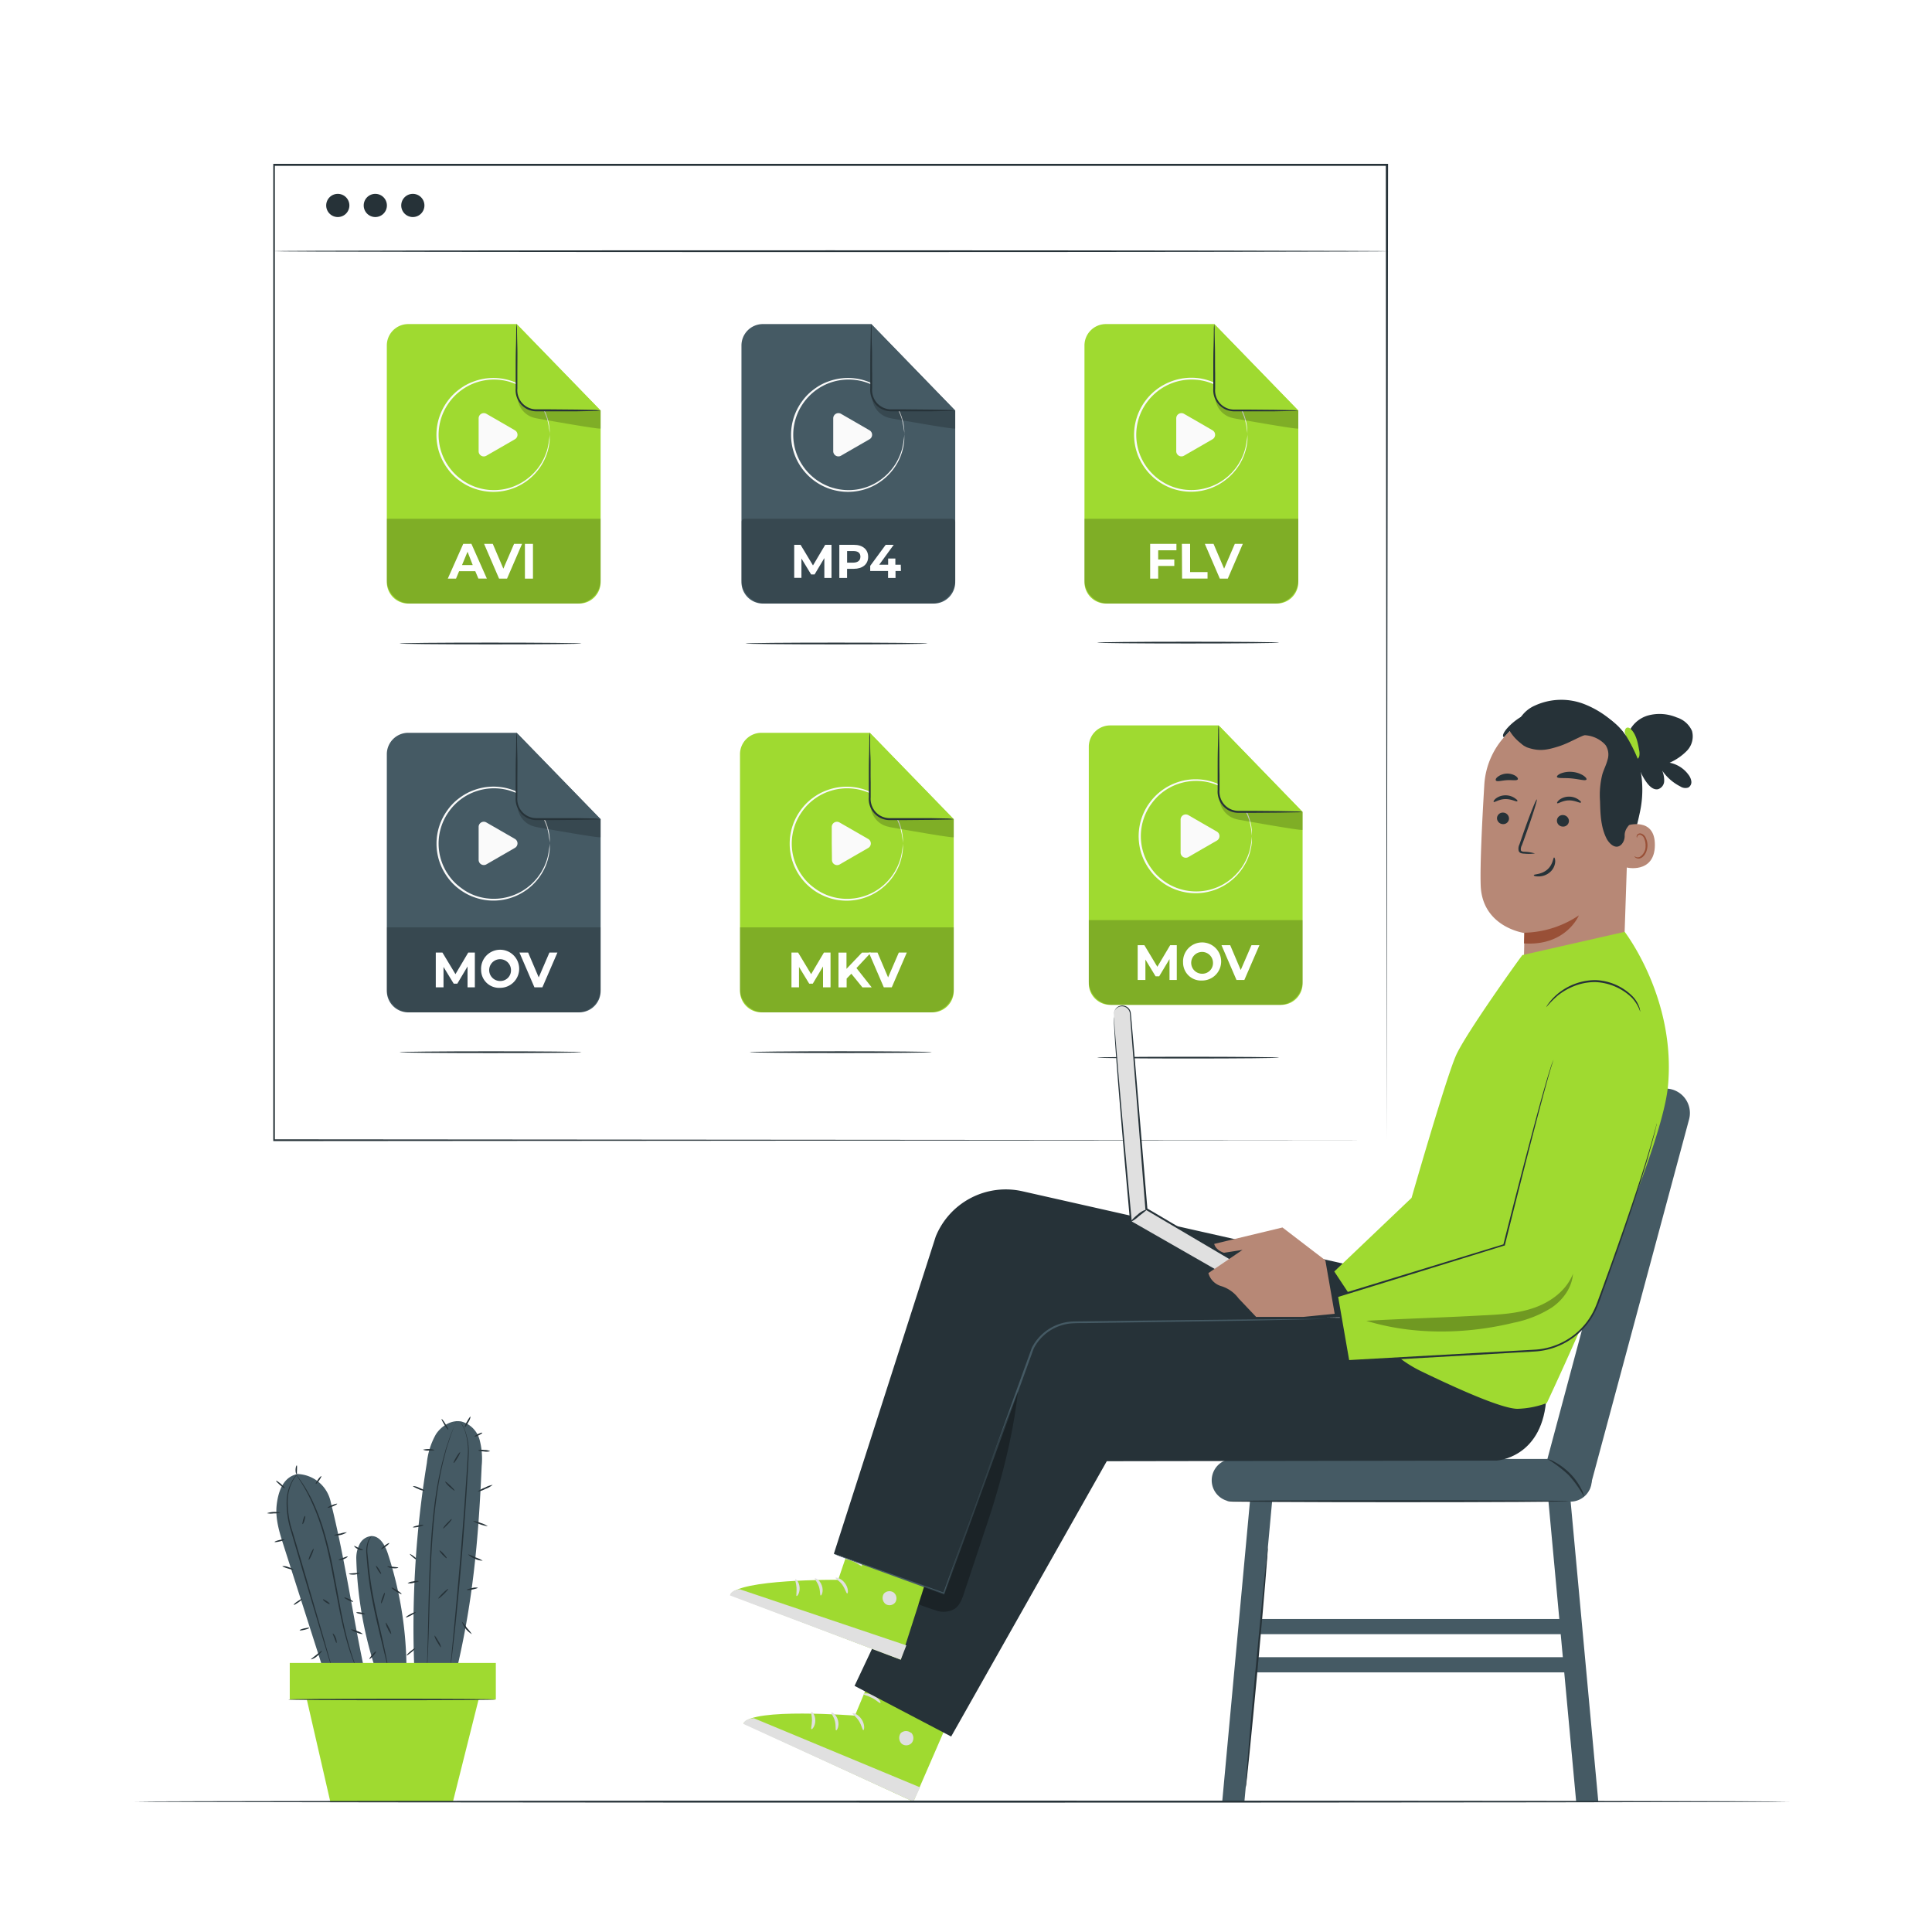 <svg class="animated" id="freepik_stories-video-files" xmlns="http://www.w3.org/2000/svg" viewBox="0 0 500 500" version="1.1" xmlns:xlink="http://www.w3.org/1999/xlink" xmlns:svgjs="http://svgjs.com/svgjs"><style>svg#freepik_stories-video-files:not(.animated) .animable {opacity: 0;}svg#freepik_stories-video-files.animated #freepik--Plant--inject-52 {animation: 1s 1 forwards cubic-bezier(.36,-0.01,.5,1.38) slideUp;animation-delay: 0s;}svg#freepik_stories-video-files.animated #freepik--Window--inject-52 {animation: 3s Infinite  linear floating;animation-delay: 0s;}svg#freepik_stories-video-files.animated #freepik--Character--inject-52 {animation: 1s 1 forwards cubic-bezier(.36,-0.01,.5,1.38) slideRight;animation-delay: 0s;}svg#freepik_stories-video-files.animated #freepik--Floor--inject-52 {animation: 1s 1 forwards cubic-bezier(.36,-0.01,.5,1.38) slideUp;animation-delay: 0s;}            @keyframes slideUp {                0% {                    opacity: 0;                    transform: translateY(30px);                }                100% {                    opacity: 1;                    transform: inherit;                }            }                    @keyframes floating {                0% {                    opacity: 1;                    transform: translateY(0px);                }                50% {                    transform: translateY(-10px);                }                100% {                    opacity: 1;                    transform: translateY(0px);                }            }                    @keyframes slideRight {                0% {                    opacity: 0;                    transform: translateX(30px);                }                100% {                    opacity: 1;                    transform: translateX(0);                }            }        </style><g id="freepik--Plant--inject-52" class="animable" style="transform-origin: 98.71px 416.398px;"><path d="M108.25,403.89c-.07.08-.61-.25-1.21-.73s-1-.93-1-1,.6.25,1.21.73S108.31,403.81,108.25,403.89Z" style="fill: rgb(38, 50, 56); transform-origin: 107.148px 403.026px;" id="elr0pgrdi82i" class="animable"></path><path d="M124.66,379.36a19,19,0,0,0-.56-6.82,6.72,6.72,0,0,0-4.65-4.64c-2.56-.53-5.19,1.09-6.63,3.28a18.84,18.84,0,0,0-2.35,7.42,263.23,263.23,0,0,0-3.22,53.93L117.74,434C122.35,415.18,123.82,398.72,124.66,379.36Z" style="fill: rgb(69, 90, 100); transform-origin: 115.879px 400.899px;" id="el68s73znb4uo" class="animable"></path><path d="M118,367.82s0,.06,0,.17l-.18.47c-.17.44-.4,1.05-.7,1.81-.14.4-.34.83-.49,1.31l-.51,1.59c-.19.57-.38,1.18-.59,1.83l-.54,2.08a91.54,91.54,0,0,0-2,10.38c-.56,3.94-.94,8.31-1.23,12.9-.54,9.19-.62,17.54-.86,23.57-.11,3-.21,5.46-.33,7.14,0,.82-.1,1.47-.13,1.94l0,.51c0,.11,0,.17,0,.17s0-.06,0-.18,0-.3,0-.5c0-.48,0-1.13.06-1.94.07-1.69.13-4.13.21-7.15.17-6,.21-14.37.75-23.58.29-4.6.67-9,1.26-12.93a88.53,88.53,0,0,1,2.11-10.4l.57-2.08c.22-.64.43-1.25.62-1.82s.37-1.1.54-1.59.37-.91.53-1.3c.32-.75.58-1.35.76-1.79l.21-.46Z" style="fill: rgb(38, 50, 56); transform-origin: 114.25px 400.755px;" id="el77r4nvuf6yn" class="animable"></path><path d="M119,367.82a7.57,7.57,0,0,1,1.28,2.17,16.06,16.06,0,0,1,1,6.79c-.27,5.8-.79,13.78-1.48,22.6s-1.47,16.8-2.08,22.56c-.31,2.88-.58,5.21-.78,6.82-.1.78-.18,1.4-.24,1.85l-.07.48c0,.11,0,.16,0,.16v-.16c0-.13,0-.29,0-.49,0-.45.09-1.07.17-1.86.15-1.64.38-4,.65-6.83.55-5.77,1.28-13.74,2-22.56s1.25-16.8,1.6-22.58a16.37,16.37,0,0,0-.83-6.72A14.3,14.3,0,0,0,119,367.82Z" style="fill: rgb(38, 50, 56); transform-origin: 118.974px 399.535px;" id="elorjhq7x93e" class="animable"></path><path d="M126.24,395a11,11,0,0,1-3.85-1.38,6.17,6.17,0,0,1,2,.52A6.07,6.07,0,0,1,126.24,395Z" style="fill: rgb(38, 50, 56); transform-origin: 124.315px 394.31px;" id="el8hh9vlm85dh" class="animable"></path><path d="M127.5,384.28a6.06,6.06,0,0,1-1.89,1.05,6.15,6.15,0,0,1-2,.71,6.39,6.39,0,0,1,1.89-1.05A6.66,6.66,0,0,1,127.5,384.28Z" style="fill: rgb(38, 50, 56); transform-origin: 125.555px 385.16px;" id="el7jn37lmanxq" class="animable"></path><path d="M126.85,375.56a3.46,3.46,0,0,1-1.57.08c-.85-.06-1.54-.19-1.53-.3a3.38,3.38,0,0,1,1.56-.08A3.29,3.29,0,0,1,126.85,375.56Z" style="fill: rgb(38, 50, 56); transform-origin: 125.3px 375.45px;" id="elgmj56v6e7gt" class="animable"></path><path d="M116,370c-.09,0-.54-.52-1-1.28s-.8-1.42-.71-1.48.54.52,1,1.28S116.11,369.91,116,370Z" style="fill: rgb(38, 50, 56); transform-origin: 115.148px 368.618px;" id="el53eoruoe0zu" class="animable"></path><path d="M112.45,375.24c0,.11-.67.18-1.49.16a3.21,3.21,0,0,1-1.49-.22,5.94,5.94,0,0,1,3,.06Z" style="fill: rgb(38, 50, 56); transform-origin: 110.97px 375.215px;" id="eldamou53gmi7" class="animable"></path><path d="M109.88,385.8a3.64,3.64,0,0,1-1.57-.43c-.83-.33-1.47-.68-1.43-.78a3.82,3.82,0,0,1,1.57.43C109.28,385.35,109.92,385.7,109.88,385.8Z" style="fill: rgb(38, 50, 56); transform-origin: 108.38px 385.195px;" id="el230dxpejama" class="animable"></path><path d="M109.6,394.68c0,.1-.57.31-1.33.47s-1.39.2-1.41.1.57-.31,1.33-.47S109.58,394.58,109.6,394.68Z" style="fill: rgb(38, 50, 56); transform-origin: 108.23px 394.965px;" id="eltbf1mu8zad" class="animable"></path><path d="M108.39,409.2c0,.1-.61.3-1.41.44a3.06,3.06,0,0,1-1.49.08,3.13,3.13,0,0,1,1.42-.44A3,3,0,0,1,108.39,409.2Z" style="fill: rgb(38, 50, 56); transform-origin: 106.94px 409.46px;" id="elqqjvgqraqx" class="animable"></path><path d="M107.59,417.22c0,.09-.48.46-1.18.83s-1.31.6-1.36.51.48-.47,1.18-.84S107.54,417.12,107.59,417.22Z" style="fill: rgb(38, 50, 56); transform-origin: 106.318px 417.888px;" id="elc8ihct1l834" class="animable"></path><path d="M114.14,426.32c-.09.05-.55-.59-1-1.43a4.23,4.23,0,0,1-.71-1.6c.09-.06.55.58,1,1.42A4.17,4.17,0,0,1,114.14,426.32Z" style="fill: rgb(38, 50, 56); transform-origin: 113.285px 424.804px;" id="el8gjujcyig5r" class="animable"></path><path d="M116,411.19c.07.08-.44.7-1.15,1.39s-1.34,1.19-1.41,1.12.44-.69,1.15-1.39S116,411.12,116,411.19Z" style="fill: rgb(38, 50, 56); transform-origin: 114.72px 412.445px;" id="elrrsp61xgh6c" class="animable"></path><path d="M115.61,403.26c-.08.07-.55-.32-1.07-.87s-.86-1.06-.78-1.13.55.32,1.06.87S115.68,403.19,115.61,403.26Z" style="fill: rgb(38, 50, 56); transform-origin: 114.684px 402.26px;" id="elg5l5mrjwk5" class="animable"></path><path d="M116.91,393.12c.07.07-.35.68-1,1.35s-1.16,1.17-1.23,1.1.35-.67,1-1.35S116.83,393.05,116.91,393.12Z" style="fill: rgb(38, 50, 56); transform-origin: 115.795px 394.345px;" id="eltnaus8730bg" class="animable"></path><path d="M117.64,385.77c-.07.07-.67-.4-1.34-1s-1.14-1.24-1.07-1.32.67.4,1.34,1.05S117.71,385.69,117.64,385.77Z" style="fill: rgb(38, 50, 56); transform-origin: 116.435px 384.609px;" id="ele5d4wn7d4s" class="animable"></path><path d="M119.07,375.82c.09.06-.21.72-.67,1.49s-.9,1.35-1,1.3.21-.72.67-1.49S119,375.77,119.07,375.82Z" style="fill: rgb(38, 50, 56); transform-origin: 118.234px 377.215px;" id="ell8n5q5yrgi" class="animable"></path><path d="M121.78,366.61a3.64,3.64,0,0,1-.6,1.49c-.41.77-.83,1.36-.92,1.31a3.65,3.65,0,0,1,.59-1.49C121.27,367.14,121.68,366.56,121.78,366.61Z" style="fill: rgb(38, 50, 56); transform-origin: 121.02px 368.01px;" id="elzpb46lzvrl" class="animable"></path><path d="M124.84,370.79c0,.1-.37.39-.94.66s-1.05.41-1.1.32.38-.39.94-.66S124.8,370.7,124.84,370.79Z" style="fill: rgb(38, 50, 56); transform-origin: 123.818px 371.28px;" id="elozxvu9sihrf" class="animable"></path><path d="M124.91,403.89a4.14,4.14,0,0,1-2-.5,4.4,4.4,0,0,1-1.78-1.13,9.77,9.77,0,0,1,1.93.79A9.59,9.59,0,0,1,124.91,403.89Z" style="fill: rgb(38, 50, 56); transform-origin: 123.02px 403.075px;" id="eld4ywrlragu6" class="animable"></path><path d="M123.66,410.9c0,.1-.61.31-1.41.46a3,3,0,0,1-1.48.1c0-.1.61-.31,1.41-.47A3.09,3.09,0,0,1,123.66,410.9Z" style="fill: rgb(38, 50, 56); transform-origin: 122.215px 411.179px;" id="el1c9l4q326cm" class="animable"></path><path d="M122.12,422.92a5.89,5.89,0,0,1-2.6-3.28,11.61,11.61,0,0,1,1.3,1.64A12,12,0,0,1,122.12,422.92Z" style="fill: rgb(38, 50, 56); transform-origin: 120.82px 421.28px;" id="elvh08gfnooq" class="animable"></path><path d="M105.26,428.42c-.07-.08.36-.56.95-1.06s1.13-.86,1.2-.78-.36.55-1,1.06S105.33,428.5,105.26,428.42Z" style="fill: rgb(38, 50, 56); transform-origin: 106.335px 427.5px;" id="elei3piernmep" class="animable"></path><path d="M100.41,402.18c-.68-2.13-2-4.61-4.2-4.65a3.73,3.73,0,0,0-3.15,2.11,7.8,7.8,0,0,0-.85,3.86A100.91,100.91,0,0,0,97,431.44h8.19A97,97,0,0,0,100.41,402.18Z" style="fill: rgb(69, 90, 100); transform-origin: 98.697px 414.485px;" id="elpvxgtu4alf8" class="animable"></path><path d="M85.6,388.76a9.1,9.1,0,0,0-8.53-7.28c-3.62.64-5,4.2-5.45,7.85s.7,7.28,1.82,10.78q5.4,16.86,10.78,33.72l10.19-1.11C91.19,417.66,89.34,403.7,85.6,388.76Z" style="fill: rgb(69, 90, 100); transform-origin: 82.965px 407.655px;" id="elobds28toyae" class="animable"></path><path d="M96.21,397.53a10.5,10.5,0,0,0-.69,1.16,7.61,7.61,0,0,0-.39,3.62c.16,1.56.34,3.44.6,5.49s.64,4.31,1.1,6.66c.93,4.71,2,8.93,2.63,12,.34,1.54.59,2.79.75,3.65.07.4.12.73.17,1a1.33,1.33,0,0,1,0,.35s0-.11-.11-.33-.15-.6-.24-1c-.22-.91-.51-2.14-.87-3.62-.73-3.06-1.81-7.27-2.74-12-.46-2.35-.82-4.62-1.07-6.69-.13-1-.22-2-.3-2.94s-.18-1.78-.22-2.57a7.45,7.45,0,0,1,.51-3.7A3.35,3.35,0,0,1,96.21,397.53Z" style="fill: rgb(38, 50, 56); transform-origin: 97.586px 414.495px;" id="ela0hxtdn8efw" class="animable"></path><path d="M77.22,381.19A15.07,15.07,0,0,0,76,382.84a11.57,11.57,0,0,0-1.55,5.34,24.48,24.48,0,0,0,1.26,8.2c.9,3,1.88,6.36,2.91,9.85l5.21,17.93c.64,2.27,1.17,4.12,1.54,5.44.17.62.3,1.11.4,1.49a3.41,3.41,0,0,1,.12.52,2.64,2.64,0,0,1-.19-.5c-.12-.37-.27-.86-.47-1.47l-1.65-5.41-5.32-17.89c-1-3.5-2-6.83-2.88-9.87a24,24,0,0,1-1.19-8.31,11.35,11.35,0,0,1,1.69-5.39A6.49,6.49,0,0,1,77.22,381.19Z" style="fill: rgb(38, 50, 56); transform-origin: 80.033px 406.4px;" id="elnudt6bhcj4" class="animable"></path><path d="M92.19,431.63a2.73,2.73,0,0,1-.23-.49c-.13-.32-.35-.8-.58-1.43-.49-1.25-1.11-3.1-1.75-5.41s-1.29-5.1-1.9-8.22L85.81,406c-.71-3.59-1.5-7-2.41-10a56.48,56.48,0,0,0-3-7.85,40.91,40.91,0,0,0-2.75-4.95c-.35-.57-.67-1-.86-1.28a3.07,3.07,0,0,1-.28-.46,2.3,2.3,0,0,1,.34.41c.21.28.55.68.92,1.25A36.55,36.55,0,0,1,80.67,388a55,55,0,0,1,3.06,7.87,100.34,100.34,0,0,1,2.45,10L88.07,416c.59,3.11,1.2,5.9,1.81,8.21s1.2,4.17,1.64,5.43c.21.64.4,1.12.51,1.46A2.85,2.85,0,0,1,92.19,431.63Z" style="fill: rgb(38, 50, 56); transform-origin: 84.35px 406.545px;" id="elrw293jzibgg" class="animable"></path><path d="M73.62,398.43c0,.1-.53.32-1.23.49s-1.31.23-1.33.13.53-.32,1.24-.49S73.6,398.33,73.62,398.43Z" style="fill: rgb(38, 50, 56); transform-origin: 72.34px 398.74px;" id="elosym8psbe6m" class="animable"></path><path d="M72.55,391.48a5.4,5.4,0,0,1-1.72.18,4.76,4.76,0,0,1-1.73-.05,6,6,0,0,1,3.45-.13Z" style="fill: rgb(38, 50, 56); transform-origin: 70.825px 391.502px;" id="elx5nqj1uwyv" class="animable"></path><path d="M73.69,385.13c-.06.07-.62-.28-1.23-.81s-1.06-1-1-1.09.62.28,1.24.81S73.76,385.05,73.69,385.13Z" style="fill: rgb(38, 50, 56); transform-origin: 72.576px 384.178px;" id="eln40is1sqy3h" class="animable"></path><path d="M76.8,379.25c.1,0,.08.51.06,1.11s0,1.1-.12,1.12-.27-.49-.25-1.13S76.7,379.22,76.8,379.25Z" style="fill: rgb(38, 50, 56); transform-origin: 76.682px 380.365px;" id="el9l9conx96sd" class="animable"></path><path d="M83.15,382c.09.06-.16.56-.55,1.12s-.78,1-.87.9.17-.56.56-1.12S83.07,382,83.15,382Z" style="fill: rgb(38, 50, 56); transform-origin: 82.44px 383.017px;" id="el9lcyr1fto5q" class="animable"></path><path d="M87.27,389.18c0,.09-.48.4-1.17.68s-1.28.43-1.32.34.49-.41,1.18-.69S87.24,389.08,87.27,389.18Z" style="fill: rgb(38, 50, 56); transform-origin: 86.024px 389.688px;" id="el55gvxmk1l5y" class="animable"></path><path d="M89.78,396.54a4.68,4.68,0,0,1-3.38.77,6.81,6.81,0,0,1,1.68-.43A7.47,7.47,0,0,1,89.78,396.54Z" style="fill: rgb(38, 50, 56); transform-origin: 88.09px 396.953px;" id="el794ccon1064" class="animable"></path><path d="M78.29,394.45c-.09,0,0-.54.16-1.13s.42-1.06.52-1,0,.54-.16,1.14S78.39,394.48,78.29,394.45Z" style="fill: rgb(38, 50, 56); transform-origin: 78.632px 393.383px;" id="eljc229gk8sv" class="animable"></path><path d="M79.9,403.7c-.1,0,.11-.73.46-1.53s.71-1.42.8-1.38-.11.72-.46,1.53S80,403.74,79.9,403.7Z" style="fill: rgb(38, 50, 56); transform-origin: 80.528px 402.245px;" id="el6lx5wmfwtup" class="animable"></path><path d="M75.94,406.23c0,.1-.69-.08-1.47-.32s-1.41-.47-1.39-.57a2.74,2.74,0,0,1,1.5.21C75.38,405.8,76,406.14,75.94,406.23Z" style="fill: rgb(38, 50, 56); transform-origin: 74.512px 405.786px;" id="elkg8em6r4to" class="animable"></path><path d="M78.22,413.78c.06.08-.38.49-1,.92s-1.14.71-1.2.62.38-.5,1-.92S78.16,413.69,78.22,413.78Z" style="fill: rgb(38, 50, 56); transform-origin: 77.12px 414.55px;" id="elizx8r5ry7t" class="animable"></path><path d="M80.05,421.29c0,.11-.52.32-1.21.49s-1.27.22-1.29.12.52-.32,1.21-.48S80,421.19,80.05,421.29Z" style="fill: rgb(38, 50, 56); transform-origin: 78.8px 421.597px;" id="elh4eophxtyd" class="animable"></path><path d="M90,402.83c0,.08-.41.45-1.08.7s-1.27.29-1.28.19.5-.29,1.14-.54S89.92,402.73,90,402.83Z" style="fill: rgb(38, 50, 56); transform-origin: 88.82px 403.287px;" id="ela2omov44ha" class="animable"></path><path d="M91.4,414.52c-.05.1-.6-.07-1.23-.37s-1.12-.61-1.07-.71.59.08,1.23.37S91.44,414.43,91.4,414.52Z" style="fill: rgb(38, 50, 56); transform-origin: 90.249px 413.98px;" id="elzs5v3e8za7" class="animable"></path><path d="M93.9,422.89a3.7,3.7,0,0,1-1.62-.43,4.07,4.07,0,0,1-1.49-.78,3.67,3.67,0,0,1,1.62.43A4.07,4.07,0,0,1,93.9,422.89Z" style="fill: rgb(38, 50, 56); transform-origin: 92.345px 422.285px;" id="elptu0diol2ys" class="animable"></path><path d="M80.45,429.45c0-.09.62-.54,1.39-1.15s1.37-1.15,1.45-1.08-.41.75-1.22,1.37A3.26,3.26,0,0,1,80.45,429.45Z" style="fill: rgb(38, 50, 56); transform-origin: 81.874px 428.332px;" id="el3m9x38ypjor" class="animable"></path><path d="M87.07,425.2c-.11,0-.25-.55-.51-1.21s-.52-1.17-.43-1.23.51.39.78,1.1S87.17,425.19,87.07,425.2Z" style="fill: rgb(38, 50, 56); transform-origin: 86.623px 423.977px;" id="elymols4zvi" class="animable"></path><path d="M85.32,415.13c-.06.08-.49-.12-1-.46s-.8-.67-.74-.76.49.12,1,.46S85.38,415,85.32,415.13Z" style="fill: rgb(38, 50, 56); transform-origin: 84.45px 414.518px;" id="elydqpv49arwk" class="animable"></path><path d="M100.74,399.35c.07.08-.35.5-.93.92s-1.09.7-1.15.62.36-.5.93-.92S100.68,399.27,100.74,399.35Z" style="fill: rgb(38, 50, 56); transform-origin: 99.701px 400.12px;" id="elbzfdp3uz06" class="animable"></path><path d="M103.07,405.71c0,.1-.64.24-1.45.15s-1.41-.36-1.38-.46.65,0,1.42.08S103.06,405.6,103.07,405.71Z" style="fill: rgb(38, 50, 56); transform-origin: 101.654px 405.623px;" id="elrk25lkjuzhd" class="animable"></path><path d="M93.07,407.13c0,.1-.58.32-1.36.37s-1.4-.08-1.4-.18.63-.14,1.38-.19S93.05,407,93.07,407.13Z" style="fill: rgb(38, 50, 56); transform-origin: 91.69px 407.285px;" id="el96j241x5ww" class="animable"></path><path d="M93.93,401.12c0,.1-.61.12-1.28-.19s-1.06-.78-1-.85.54.23,1.14.51S94,401,93.93,401.12Z" style="fill: rgb(38, 50, 56); transform-origin: 92.79px 400.628px;" id="elxwv82ei7ud" class="animable"></path><path d="M103.93,412.53c-.06.09-.68-.2-1.4-.65s-1.25-.89-1.19-1,.68.21,1.39.66S104,412.45,103.93,412.53Z" style="fill: rgb(38, 50, 56); transform-origin: 102.636px 411.702px;" id="elpk7lpbemjlr" class="animable"></path><rect x="74.99" y="430.37" width="53.33" height="9.45" style="fill: rgb(159, 218, 48); transform-origin: 101.655px 435.095px;" id="el92lplwl1qwq" class="animable"></rect><polygon points="78.97 437.95 85.46 466.19 117.24 466.19 124.33 437.95 78.97 437.95" style="fill: rgb(159, 218, 48); transform-origin: 101.65px 452.07px;" id="elf9jytifo8il" class="animable"></polygon><path d="M128.29,439.83c0,.11-12,.19-26.87.19s-26.86-.08-26.86-.19,12-.18,26.86-.18S128.29,439.73,128.29,439.83Z" style="fill: rgb(38, 50, 56); transform-origin: 101.425px 439.835px;" id="elz59gfqznskn" class="animable"></path><path d="M98.63,407.34c-.09.06-.45-.37-.81-.95s-.59-1.09-.5-1.15.45.37.81.95S98.72,407.29,98.63,407.34Z" style="fill: rgb(38, 50, 56); transform-origin: 97.975px 406.29px;" id="el0qb4dak1kvfi" class="animable"></path><path d="M98.65,414.94c-.1,0,0-.67.28-1.43s.54-1.35.63-1.32,0,.68-.28,1.44S98.75,415,98.65,414.94Z" style="fill: rgb(38, 50, 56); transform-origin: 99.103px 413.566px;" id="elvh2921zb8n" class="animable"></path><path d="M101.25,422.93a4.09,4.09,0,0,1-.89-1.43,3.89,3.89,0,0,1-.55-1.58c.09-.05.49.59.89,1.42A3.69,3.69,0,0,1,101.25,422.93Z" style="fill: rgb(38, 50, 56); transform-origin: 100.53px 421.424px;" id="elimwprd50rf" class="animable"></path><path d="M95.62,429.35c-.08-.07.24-.56.71-1.1s.92-.93,1-.86-.23.56-.71,1.1S95.7,429.42,95.62,429.35Z" style="fill: rgb(38, 50, 56); transform-origin: 96.475px 428.37px;" id="elru69twbmlm7" class="animable"></path><path d="M94.44,417.69c0,.1-.53.1-1.15,0s-1.1-.28-1.08-.38.53-.1,1.15,0S94.46,417.59,94.44,417.69Z" style="fill: rgb(38, 50, 56); transform-origin: 93.325px 417.5px;" id="el3f5ah69n304" class="animable"></path></g><g id="freepik--Window--inject-52" class="animable" style="transform-origin: 215.215px 168.855px;"><rect x="70.82" y="42.7" width="288.05" height="252.43" style="fill: rgb(255, 255, 255); transform-origin: 214.845px 168.915px;" id="elawbdz14i5v" class="animable"></rect><path d="M358.87,295.12c0-1.85-.09-100.49-.22-252.42l.22.22-288,0h0l.26-.26c0,91.72,0,178.09,0,252.42l-.23-.23,288.05.23-288,.23h-.23v-.23c0-74.33,0-160.7,0-252.42v-.26h.29l288,0h.22v.22C359,194.63,358.87,293.27,358.87,295.12Z" style="fill: rgb(38, 50, 56); transform-origin: 214.975px 168.855px;" id="el5eeo9eic5ug" class="animable"></path><path d="M359.71,65c0,.13-64.68.23-144.44.23S70.82,65.16,70.82,65s64.66-.22,144.45-.22S359.71,64.91,359.71,65Z" style="fill: rgb(38, 50, 56); transform-origin: 215.265px 65.005px;" id="elbatnwult8wv" class="animable"></path><path d="M90.42,53.17a3,3,0,1,1-3-3A3,3,0,0,1,90.42,53.17Z" style="fill: rgb(38, 50, 56); transform-origin: 87.42px 53.17px;" id="elp2jf0r4h1xo" class="animable"></path><path d="M100.13,53.17a3,3,0,1,1-3-3A3,3,0,0,1,100.13,53.17Z" style="fill: rgb(38, 50, 56); transform-origin: 97.13px 53.17px;" id="el5i9wdm6pzqi" class="animable"></path><path d="M109.84,53.17a3,3,0,1,1-3-3A3,3,0,0,1,109.84,53.17Z" style="fill: rgb(38, 50, 56); transform-origin: 106.84px 53.17px;" id="el9ccj0mo5w6e" class="animable"></path><path d="M150.5,272.31c0,.12-10.55.22-23.56.22s-23.57-.1-23.57-.22,10.55-.23,23.57-.23S150.5,272.18,150.5,272.31Z" style="fill: rgb(38, 50, 56); transform-origin: 126.935px 272.305px;" id="elnp7wqi7f6y9" class="animable"></path><path d="M149.9,262H105.65a5.54,5.54,0,0,1-5.54-5.54V195.18a5.54,5.54,0,0,1,5.54-5.53h28.06L155.44,212v44.39A5.54,5.54,0,0,1,149.9,262Z" style="fill: rgb(69, 90, 100); transform-origin: 127.775px 225.825px;" id="el9mqwl4itv8o" class="animable"></path><g id="el8hz4m6uz5qe"><g style="opacity: 0.2; transform-origin: 127.775px 251px;" class="animable"><path d="M100.11,240h55.33a0,0,0,0,1,0,0v15.81A6.14,6.14,0,0,1,149.3,262H106.25a6.14,6.14,0,0,1-6.14-6.14V240A0,0,0,0,1,100.11,240Z" id="elswofxjpiuj8" class="animable" style="transform-origin: 127.775px 251px;"></path></g></g><path d="M121,255.52v-5.4l-2.65,4.45h-.93l-2.64-4.33v5.28h-2v-9h1.72l3.37,5.59,3.31-5.59h1.71l0,9Z" style="fill: rgb(255, 255, 255); transform-origin: 117.835px 251.02px;" id="elmjj9wp05vlo" class="animable"></path><path d="M124.51,251a4.93,4.93,0,1,1,4.92,4.65A4.65,4.65,0,0,1,124.51,251Zm7.73,0a2.82,2.82,0,1,0-2.81,2.88A2.74,2.74,0,0,0,132.24,251Z" style="fill: rgb(255, 255, 255); transform-origin: 129.432px 250.724px;" id="elvvpcqs6sycl" class="animable"></path><path d="M144.26,246.52l-3.89,9h-2.06l-3.88-9h2.25l2.74,6.43,2.77-6.43Z" style="fill: rgb(255, 255, 255); transform-origin: 139.345px 251.02px;" id="elmr93wi3ztck" class="animable"></path><path d="M123.87,218.29V214a1.33,1.33,0,0,1,2-1.15l3.7,2.13,3.69,2.13a1.34,1.34,0,0,1,0,2.32l-3.69,2.13-3.7,2.14a1.34,1.34,0,0,1-2-1.16Z" style="fill: rgb(250, 250, 250); transform-origin: 128.9px 218.271px;" id="ele568wkeltcn" class="animable"></path><path d="M142.3,218.29a26.68,26.68,0,0,0-.56-3.52,14.46,14.46,0,0,0-5.29-7.88,14.31,14.31,0,0,0-13.54-2,14.23,14.23,0,0,0-6.63,5,14.21,14.21,0,0,0,0,16.86,13.41,13.41,0,0,0,3,3,13.62,13.62,0,0,0,3.61,2,14.4,14.4,0,0,0,18.83-9.9,26.41,26.41,0,0,0,.56-3.52.87.87,0,0,1,0,.24c0,.18,0,.41,0,.69a6,6,0,0,1-.09,1.12,10,10,0,0,1-.27,1.52,13.78,13.78,0,0,1-1.57,3.92,14.42,14.42,0,0,1-3.7,4.2,14.63,14.63,0,0,1-13.93,2.18,14.1,14.1,0,0,1-3.74-2,13.87,13.87,0,0,1-3.13-3.13,14.69,14.69,0,0,1,0-17.47,13.92,13.92,0,0,1,3.13-3.14,14.07,14.07,0,0,1,3.74-2,14.6,14.6,0,0,1,13.93,2.17,14.55,14.55,0,0,1,3.7,4.2,13.78,13.78,0,0,1,1.57,3.92,10,10,0,0,1,.27,1.52,6.1,6.1,0,0,1,.09,1.12c0,.28,0,.51,0,.7A.82.82,0,0,1,142.3,218.29Z" style="fill: rgb(250, 250, 250); transform-origin: 127.636px 218.326px;" id="el7nmwhttn5ne" class="animable"></path><path d="M133.71,189.65v17.24a5.16,5.16,0,0,0,5.15,5.15h16.58Z" style="fill: rgb(69, 90, 100); transform-origin: 144.575px 200.845px;" id="el789uiwz1r0x" class="animable"></path><g id="elzjx1ac4hfq"><g style="opacity: 0.2; transform-origin: 144.69px 212.55px;" class="animable"><path d="M133.94,208.4a5.72,5.72,0,0,0,4.54,5.55l.54.13c2.17.38,16.42,2.92,16.42,2.59V212H138.86S134.72,211.9,133.94,208.4Z" id="el7gfw6n1ugpa" class="animable" style="transform-origin: 144.69px 212.55px;"></path></g></g><path d="M155.44,212a11,11,0,0,1-1.65.1l-4.49.08-6.66.06H138.7a5.36,5.36,0,0,1-3.9-1.83,5.49,5.49,0,0,1-1.34-4.07c0-1.37,0-2.68,0-3.94,0-2.48,0-4.73.06-6.66s.06-3.34.08-4.49a10.71,10.71,0,0,1,.1-1.64,9.29,9.29,0,0,1,.1,1.64c0,1.15.05,2.67.09,4.49s0,4.18,0,6.66c0,1.26,0,2.57,0,3.94a5,5,0,0,0,1.22,3.73,4.9,4.9,0,0,0,3.53,1.66l3.92,0,6.66,0,4.49.09A9.48,9.48,0,0,1,155.44,212Z" style="fill: rgb(38, 50, 56); transform-origin: 144.441px 200.925px;" id="elflk1rvjs5nr" class="animable"></path><path d="M241.3,262H197.05a5.54,5.54,0,0,1-5.54-5.54V195.18a5.54,5.54,0,0,1,5.54-5.53h28.06L246.83,212v44.39A5.54,5.54,0,0,1,241.3,262Z" style="fill: rgb(159, 218, 48); transform-origin: 219.17px 225.825px;" id="el2eug0475ei5" class="animable"></path><g id="elqrcv48vleq"><g style="opacity: 0.2; transform-origin: 219.17px 251px;" class="animable"><path d="M191.51,240h55.33a0,0,0,0,1,0,0v15.81A6.14,6.14,0,0,1,240.7,262H197.64a6.14,6.14,0,0,1-6.14-6.14V240A0,0,0,0,1,191.51,240Z" id="elhu4ul95iqw" class="animable" style="transform-origin: 219.17px 251px;"></path></g></g><path d="M213,255.52v-5.4l-2.65,4.45h-.93l-2.64-4.33v5.28h-1.95v-9h1.72l3.37,5.59,3.31-5.59h1.71l0,9Z" style="fill: rgb(255, 255, 255); transform-origin: 209.885px 251.02px;" id="elxp48324x3v" class="animable"></path><path d="M220.32,252l-1.21,1.26v2.28H217v-9h2.07v4.2l4-4.2h2.31l-3.73,4,3.95,5H223.2Z" style="fill: rgb(255, 255, 255); transform-origin: 221.3px 251.04px;" id="elsa9ppb04lo" class="animable"></path><path d="M234.68,246.52l-3.89,9h-2.06l-3.88-9h2.25l2.74,6.43,2.77-6.43Z" style="fill: rgb(255, 255, 255); transform-origin: 229.765px 251.02px;" id="elxu3hw781979" class="animable"></path><path d="M215.26,218.29V214a1.34,1.34,0,0,1,2-1.15L221,215l3.7,2.13a1.34,1.34,0,0,1,0,2.32l-3.7,2.13-3.69,2.14a1.34,1.34,0,0,1-2-1.16Z" style="fill: rgb(250, 250, 250); transform-origin: 220.315px 218.285px;" id="el04oqw9vx895y" class="animable"></path><path d="M233.69,218.29a23.53,23.53,0,0,0-.55-3.52,14.52,14.52,0,0,0-5.29-7.88,14.31,14.31,0,0,0-13.54-2,14.23,14.23,0,0,0-6.63,5,14.21,14.21,0,0,0,0,16.86,13.57,13.57,0,0,0,3,3,13.83,13.83,0,0,0,3.62,2,14.35,14.35,0,0,0,13.54-2,14.52,14.52,0,0,0,5.29-7.88,23.33,23.33,0,0,0,.55-3.52.64.64,0,0,1,0,.24c0,.18,0,.41,0,.69a7,7,0,0,1-.09,1.12,10,10,0,0,1-.27,1.52,13.78,13.78,0,0,1-1.57,3.92,14.42,14.42,0,0,1-3.7,4.2,14.63,14.63,0,0,1-13.93,2.18,14.78,14.78,0,0,1-6.87-5.13,14.69,14.69,0,0,1,0-17.47,13.72,13.72,0,0,1,3.13-3.14,13.91,13.91,0,0,1,3.74-2,14.6,14.6,0,0,1,13.93,2.17,14.55,14.55,0,0,1,3.7,4.2,13.78,13.78,0,0,1,1.57,3.92,10,10,0,0,1,.27,1.52,7.13,7.13,0,0,1,.09,1.12c0,.28,0,.51,0,.7A.6.6,0,0,1,233.69,218.29Z" style="fill: rgb(250, 250, 250); transform-origin: 219.032px 218.346px;" id="elkdz1jml1jdn" class="animable"></path><path d="M225.11,189.65v17.24a5.16,5.16,0,0,0,5.15,5.15h16.57Z" style="fill: rgb(159, 218, 48); transform-origin: 235.97px 200.845px;" id="elyh9pof5czg" class="animable"></path><g id="ela7lnrox60zk"><g style="opacity: 0.2; transform-origin: 236.085px 212.55px;" class="animable"><path d="M225.34,208.4a5.72,5.72,0,0,0,4.54,5.55l.54.13c2.17.38,16.41,2.92,16.41,2.59V212H230.26S226.12,211.9,225.34,208.4Z" id="elx5qjl52ba8r" class="animable" style="transform-origin: 236.085px 212.55px;"></path></g></g><path d="M246.83,212a10.71,10.71,0,0,1-1.64.1l-4.49.08-6.66.06H230.1a5.36,5.36,0,0,1-3.9-1.83,5.54,5.54,0,0,1-1.35-4.07c0-1.37,0-2.68,0-3.94,0-2.48,0-4.73.06-6.66s.06-3.34.08-4.49a9.29,9.29,0,0,1,.1-1.64,9.29,9.29,0,0,1,.1,1.64c0,1.15,0,2.67.08,4.49s0,4.18.06,6.66c0,1.26,0,2.57,0,3.94a5.08,5.08,0,0,0,1.23,3.73,4.89,4.89,0,0,0,3.52,1.66l3.93,0,6.66,0,4.49.09A9.29,9.29,0,0,1,246.83,212Z" style="fill: rgb(38, 50, 56); transform-origin: 235.832px 200.925px;" id="el2x8ckau37j2" class="animable"></path><path d="M150.5,166.53c0,.13-10.55.23-23.56.23s-23.57-.1-23.57-.23,10.55-.22,23.57-.22S150.5,166.41,150.5,166.53Z" style="fill: rgb(38, 50, 56); transform-origin: 126.935px 166.535px;" id="elky1xi7poh2c" class="animable"></path><path d="M240.06,166.53c0,.13-10.55.23-23.57.23s-23.56-.1-23.56-.23,10.55-.22,23.56-.22S240.06,166.41,240.06,166.53Z" style="fill: rgb(38, 50, 56); transform-origin: 216.495px 166.535px;" id="eliblejst4tjf" class="animable"></path><path d="M149.9,156.2H105.65a5.54,5.54,0,0,1-5.54-5.54V89.41a5.54,5.54,0,0,1,5.54-5.54h28.06l21.73,22.39v44.4A5.54,5.54,0,0,1,149.9,156.2Z" style="fill: rgb(159, 218, 48); transform-origin: 127.775px 120.035px;" id="elp2hrxgutgeb" class="animable"></path><g id="eli188xmtyu"><g style="opacity: 0.2; transform-origin: 127.775px 145.225px;" class="animable"><path d="M100.11,134.25h55.33a0,0,0,0,1,0,0v15.81a6.14,6.14,0,0,1-6.14,6.14H106.25a6.14,6.14,0,0,1-6.14-6.14V134.25A0,0,0,0,1,100.11,134.25Z" id="el676dujl6ip8" class="animable" style="transform-origin: 127.775px 145.225px;"></path></g></g><path d="M123,147.82h-4.18l-.8,1.92h-2.13l4-9H122l4,9h-2.19Zm-.66-1.58L121,142.79l-1.43,3.45Z" style="fill: rgb(255, 255, 255); transform-origin: 120.945px 145.24px;" id="el004gik5seym4s" class="animable"></path><path d="M135.11,140.75l-3.89,9h-2.06l-3.88-9h2.25l2.74,6.42,2.77-6.42Z" style="fill: rgb(255, 255, 255); transform-origin: 130.195px 145.25px;" id="eljfafwgxvg4p" class="animable"></path><path d="M135.85,140.75h2.08v9h-2.08Z" style="fill: rgb(255, 255, 255); transform-origin: 136.89px 145.25px;" id="elqmi0pl6ivxn" class="animable"></path><path d="M123.87,112.52v-4.27a1.34,1.34,0,0,1,2-1.16l3.7,2.13,3.69,2.14a1.34,1.34,0,0,1,0,2.32l-3.69,2.13-3.7,2.13a1.33,1.33,0,0,1-2-1.16Z" style="fill: rgb(250, 250, 250); transform-origin: 128.9px 112.519px;" id="elx6f7w6myakb" class="animable"></path><path d="M142.3,112.52a26.15,26.15,0,0,0-.56-3.52,14.36,14.36,0,0,0-18.83-9.9,14.41,14.41,0,0,0-6.63,5,14.23,14.23,0,0,0,0,16.87,14.41,14.41,0,0,0,6.63,5,14.33,14.33,0,0,0,7.5.64,14.14,14.14,0,0,0,6-2.66,14.41,14.41,0,0,0,5.29-7.87,26.68,26.68,0,0,0,.56-3.52.82.82,0,0,1,0,.23c0,.19,0,.42,0,.7a6.1,6.1,0,0,1-.09,1.12,10.22,10.22,0,0,1-.27,1.52,14,14,0,0,1-1.57,3.92,14.68,14.68,0,0,1-3.7,4.2,14.51,14.51,0,0,1-6.18,2.78,14.74,14.74,0,0,1-7.75-.61,13.82,13.82,0,0,1-3.74-2,13.67,13.67,0,0,1-3.13-3.13,14.69,14.69,0,0,1,0-17.47,14.08,14.08,0,0,1,3.13-3.13,13.82,13.82,0,0,1,3.74-2,14.74,14.74,0,0,1,7.75-.61,14.69,14.69,0,0,1,9.88,7,13.78,13.78,0,0,1,1.57,3.92,10.11,10.11,0,0,1,.27,1.51,6.13,6.13,0,0,1,.09,1.13c0,.28,0,.5,0,.69A.87.87,0,0,1,142.3,112.52Z" style="fill: rgb(250, 250, 250); transform-origin: 127.625px 112.555px;" id="elsq4zey6ah1c" class="animable"></path><path d="M133.71,83.87v17.24a5.16,5.16,0,0,0,5.15,5.15h16.58Z" style="fill: rgb(159, 218, 48); transform-origin: 144.575px 95.065px;" id="eldr0nnolntwl" class="animable"></path><g id="el3zvb1ccau95"><g style="opacity: 0.2; transform-origin: 144.69px 106.774px;" class="animable"><path d="M133.94,102.62a5.73,5.73,0,0,0,4.54,5.56,5.23,5.23,0,0,0,.54.12c2.17.39,16.42,2.92,16.42,2.6v-4.64H138.86S134.72,106.12,133.94,102.62Z" id="el0rtccovkf5im" class="animable" style="transform-origin: 144.69px 106.774px;"></path></g></g><path d="M155.44,106.26a9.48,9.48,0,0,1-1.65.1l-4.49.09-6.66,0H138.7a5.39,5.39,0,0,1-3.9-1.83,5.52,5.52,0,0,1-1.34-4.08c0-1.36,0-2.68,0-3.93,0-2.49,0-4.74.06-6.66s.06-3.34.08-4.49a11,11,0,0,1,.1-1.65,9.48,9.48,0,0,1,.1,1.65c0,1.15.05,2.66.09,4.49s0,4.17,0,6.66c0,1.25,0,2.57,0,3.93a5.05,5.05,0,0,0,1.22,3.74,4.94,4.94,0,0,0,3.53,1.66l3.92,0,6.66.06,4.49.08A11,11,0,0,1,155.44,106.26Z" style="fill: rgb(38, 50, 56); transform-origin: 144.441px 95.13px;" id="elycp33m0kin" class="animable"></path><path d="M241.15,272.3c0,.12-10.56.22-23.57.22s-23.57-.1-23.57-.22,10.55-.23,23.57-.23S241.15,272.17,241.15,272.3Z" style="fill: rgb(38, 50, 56); transform-origin: 217.58px 272.295px;" id="elpoqwl2pvag" class="animable"></path><path d="M331.57,260.06H287.32a5.54,5.54,0,0,1-5.54-5.54V193.27a5.53,5.53,0,0,1,5.54-5.53h28.07l21.72,22.39v44.39A5.54,5.54,0,0,1,331.57,260.06Z" style="fill: rgb(159, 218, 48); transform-origin: 309.445px 223.9px;" id="el2obk24one2d" class="animable"></path><g id="elrh49winiqah"><g style="opacity: 0.2; transform-origin: 309.445px 249.095px;" class="animable"><path d="M281.78,238.12h55.33a0,0,0,0,1,0,0v15.81a6.14,6.14,0,0,1-6.14,6.14H287.92a6.14,6.14,0,0,1-6.14-6.14V238.12A0,0,0,0,1,281.78,238.12Z" id="elj3jdgngcmlb" class="animable" style="transform-origin: 309.445px 249.095px;"></path></g></g><path d="M302.67,253.61l0-5.4L300,252.66h-.94l-2.63-4.33v5.28h-2v-9h1.73l3.36,5.59,3.32-5.59h1.71l0,9Z" style="fill: rgb(255, 255, 255); transform-origin: 299.49px 249.11px;" id="elgq2aaj6kcbi" class="animable"></path><path d="M306.18,249.11a4.93,4.93,0,1,1,4.92,4.65A4.65,4.65,0,0,1,306.18,249.11Zm7.74,0A2.82,2.82,0,1,0,311.1,252,2.75,2.75,0,0,0,313.92,249.11Z" style="fill: rgb(255, 255, 255); transform-origin: 311.102px 248.834px;" id="el0gesksfnpeo" class="animable"></path><path d="M325.94,244.61l-3.9,9H320l-3.88-9h2.25l2.73,6.43,2.78-6.43Z" style="fill: rgb(255, 255, 255); transform-origin: 321.03px 249.11px;" id="elytrpdesf938" class="animable"></path><path d="M305.54,216.38v-4.27a1.34,1.34,0,0,1,2-1.16l3.69,2.14,3.7,2.13a1.34,1.34,0,0,1,0,2.32l-3.7,2.13-3.69,2.14a1.34,1.34,0,0,1-2-1.16Z" style="fill: rgb(250, 250, 250); transform-origin: 310.57px 216.38px;" id="elbixm1s7x4hk" class="animable"></path><path d="M324,216.38a25.11,25.11,0,0,0-.55-3.52,14.49,14.49,0,0,0-5.3-7.88,14.21,14.21,0,0,0-6-2.65,14.37,14.37,0,0,0-7.51.64,14.14,14.14,0,0,0-6.62,5,14.21,14.21,0,0,0,0,16.86,14.14,14.14,0,0,0,6.62,5,14.37,14.37,0,0,0,7.51.64,14.21,14.21,0,0,0,6-2.65,14.49,14.49,0,0,0,5.3-7.88,25.34,25.34,0,0,0,.55-3.52,1.1,1.1,0,0,1,0,.24c0,.18,0,.41,0,.69a7.13,7.13,0,0,1-.09,1.12,10.13,10.13,0,0,1-.28,1.52,13.22,13.22,0,0,1-1.57,3.92,14.51,14.51,0,0,1-3.69,4.2,14.63,14.63,0,0,1-13.93,2.18,14,14,0,0,1-3.74-2,13.72,13.72,0,0,1-3.13-3.14,14.65,14.65,0,0,1,0-17.47,14.78,14.78,0,0,1,6.87-5.13,14.63,14.63,0,0,1,13.93,2.18,14.53,14.53,0,0,1,3.69,4.2,13.22,13.22,0,0,1,1.57,3.92,10.13,10.13,0,0,1,.28,1.52,7.13,7.13,0,0,1,.09,1.12c0,.28,0,.51,0,.69A1.1,1.1,0,0,1,324,216.38Z" style="fill: rgb(250, 250, 250); transform-origin: 309.344px 216.42px;" id="eld8wnavw5tr" class="animable"></path><path d="M315.39,187.74V205a5.14,5.14,0,0,0,5.15,5.15h16.57Z" style="fill: rgb(159, 218, 48); transform-origin: 326.25px 198.945px;" id="elb1m2niv5247" class="animable"></path><g id="ellwrzabynx8"><g style="opacity: 0.2; transform-origin: 326.36px 210.64px;" class="animable"><path d="M315.61,206.49a5.72,5.72,0,0,0,4.54,5.55,5.41,5.41,0,0,0,.55.12c2.16.39,16.41,2.93,16.41,2.6v-4.63H320.54S316.4,210,315.61,206.49Z" id="el9b4j6j2ymur" class="animable" style="transform-origin: 326.36px 210.64px;"></path></g></g><path d="M337.11,210.13a11,11,0,0,1-1.65.1l-4.49.08-6.65.05h-3.94a5.36,5.36,0,0,1-3.9-1.83,5.55,5.55,0,0,1-1.35-4.08c0-1.36,0-2.67,0-3.93,0-2.48,0-4.73.05-6.66s.06-3.34.08-4.49a9.76,9.76,0,0,1,.11-1.64,10.71,10.71,0,0,1,.1,1.64c0,1.15.05,2.66.08,4.49s0,4.18.06,6.66c0,1.26,0,2.57,0,3.93a5.09,5.09,0,0,0,1.23,3.74,4.86,4.86,0,0,0,3.52,1.66l3.93,0,6.65.06,4.49.08A10,10,0,0,1,337.11,210.13Z" style="fill: rgb(38, 50, 56); transform-origin: 326.112px 199.045px;" id="elpy46i0a20xg" class="animable"></path><path d="M331.05,166.31c0,.12-10.55.22-23.56.22s-23.57-.1-23.57-.22,10.55-.23,23.57-.23S331.05,166.18,331.05,166.31Z" style="fill: rgb(38, 50, 56); transform-origin: 307.485px 166.305px;" id="el4sose5etvf" class="animable"></path><path d="M331.05,273.71c0,.13-10.55.23-23.56.23s-23.57-.1-23.57-.23,10.55-.22,23.57-.22S331.05,273.59,331.05,273.71Z" style="fill: rgb(38, 50, 56); transform-origin: 307.485px 273.715px;" id="el13xlw7zjrbu" class="animable"></path><path d="M330.45,156.2H286.2a5.54,5.54,0,0,1-5.54-5.54V89.41a5.54,5.54,0,0,1,5.54-5.54h28.06L336,106.26v44.4A5.54,5.54,0,0,1,330.45,156.2Z" style="fill: rgb(159, 218, 48); transform-origin: 308.33px 120.035px;" id="el0w62ullacitr" class="animable"></path><g id="el6zn8oaubxjb"><g style="opacity: 0.2; transform-origin: 308.325px 145.225px;" class="animable"><path d="M280.66,134.25H336a0,0,0,0,1,0,0v15.81a6.14,6.14,0,0,1-6.14,6.14H286.79a6.14,6.14,0,0,1-6.14-6.14V134.25A0,0,0,0,1,280.66,134.25Z" id="elpye5xwa4cb" class="animable" style="transform-origin: 308.325px 145.225px;"></path></g></g><path d="M299.74,142.42v2.38h4.17v1.67h-4.17v3.27h-2.08v-9h6.8v1.67Z" style="fill: rgb(255, 255, 255); transform-origin: 301.06px 145.24px;" id="elklyiri6qh6f" class="animable"></path><path d="M305.87,140.75H308v7.3h4.51v1.69h-6.59Z" style="fill: rgb(255, 255, 255); transform-origin: 309.19px 145.245px;" id="el4sn75yii7dd" class="animable"></path><path d="M321.64,140.75l-3.89,9h-2.06l-3.88-9h2.25l2.74,6.42,2.77-6.42Z" style="fill: rgb(255, 255, 255); transform-origin: 316.725px 145.25px;" id="elmc26cqzklzd" class="animable"></path><path d="M304.41,112.52v-4.27a1.34,1.34,0,0,1,2-1.16l3.7,2.13,3.69,2.14a1.34,1.34,0,0,1,0,2.32l-3.69,2.13-3.7,2.13a1.34,1.34,0,0,1-2-1.16Z" style="fill: rgb(250, 250, 250); transform-origin: 309.44px 112.515px;" id="el7qb2x287xn8" class="animable"></path><path d="M322.85,112.52a26.15,26.15,0,0,0-.56-3.52,14.36,14.36,0,0,0-18.83-9.9,14.41,14.41,0,0,0-6.63,5,14.23,14.23,0,0,0,0,16.87,14.41,14.41,0,0,0,6.63,5A14.4,14.4,0,0,0,322.29,116a26.68,26.68,0,0,0,.56-3.52,2.07,2.07,0,0,1,0,.23c0,.19,0,.42,0,.7a6.1,6.1,0,0,1-.09,1.12,10.22,10.22,0,0,1-.27,1.52,14,14,0,0,1-1.57,3.92,14.68,14.68,0,0,1-3.7,4.2A14.51,14.51,0,0,1,311,127a14.74,14.74,0,0,1-7.75-.61,14.78,14.78,0,0,1-6.87-5.13,14.69,14.69,0,0,1,0-17.47,14.78,14.78,0,0,1,6.87-5.13A14.74,14.74,0,0,1,311,98a14.69,14.69,0,0,1,9.88,7,13.78,13.78,0,0,1,1.57,3.92,10.11,10.11,0,0,1,.27,1.51,6.13,6.13,0,0,1,.09,1.13c0,.28,0,.5,0,.69A2.17,2.17,0,0,1,322.85,112.52Z" style="fill: rgb(250, 250, 250); transform-origin: 308.177px 112.508px;" id="elib2bem27uj8" class="animable"></path><path d="M314.26,83.87v17.24a5.16,5.16,0,0,0,5.15,5.15H336Z" style="fill: rgb(159, 218, 48); transform-origin: 325.13px 95.065px;" id="elauzbi4g1aib" class="animable"></path><g id="eljwrrz6mqr4s"><g style="opacity: 0.2; transform-origin: 325.24px 106.774px;" class="animable"><path d="M314.49,102.62a5.73,5.73,0,0,0,4.54,5.56,5.23,5.23,0,0,0,.54.12c2.17.39,16.42,2.92,16.42,2.6v-4.64H319.41S315.27,106.12,314.49,102.62Z" id="el2m3opsfye1k" class="animable" style="transform-origin: 325.24px 106.774px;"></path></g></g><path d="M336,106.26a9.48,9.48,0,0,1-1.65.1l-4.49.09-6.66,0h-3.94a5.39,5.39,0,0,1-3.9-1.83A5.52,5.52,0,0,1,314,100.6c0-1.36,0-2.68,0-3.93,0-2.49,0-4.74.06-6.66s.06-3.34.08-4.49a11,11,0,0,1,.1-1.65,9.48,9.48,0,0,1,.1,1.65c0,1.15.05,2.66.09,4.49s0,4.17.05,6.66c0,1.25,0,2.57,0,3.93a5.05,5.05,0,0,0,1.22,3.74,4.94,4.94,0,0,0,3.53,1.66l3.92,0,6.66.06,4.49.08A11,11,0,0,1,336,106.26Z" style="fill: rgb(38, 50, 56); transform-origin: 324.994px 95.16px;" id="elpgiycfytoj8" class="animable"></path><path d="M241.68,156.2H197.42a5.54,5.54,0,0,1-5.53-5.54V89.41a5.54,5.54,0,0,1,5.53-5.54h28.07l21.72,22.39v44.4A5.54,5.54,0,0,1,241.68,156.2Z" style="fill: rgb(69, 90, 100); transform-origin: 219.55px 120.035px;" id="elrow3v29iv0f" class="animable"></path><g id="elltrfr5llnif"><g style="opacity: 0.2; transform-origin: 219.55px 145.225px;" class="animable"><path d="M192.74,134.25h53.63a.85.85,0,0,1,.85.85v14.82a6.28,6.28,0,0,1-6.28,6.28H198.16a6.28,6.28,0,0,1-6.28-6.28V135.1A.85.85,0,0,1,192.74,134.25Z" id="ellstlcm5ye5o" class="animable" style="transform-origin: 219.55px 145.225px;"></path></g></g><path d="M213.34,149.57v-5.14l-2.53,4.24h-.89l-2.51-4.13v5h-1.87V141h1.65l3.21,5.33,3.16-5.33h1.63l0,8.57Z" style="fill: rgb(255, 255, 255); transform-origin: 210.365px 145.285px;" id="eltgkw8sayq7" class="animable"></path><path d="M224.68,144.11c0,1.91-1.44,3.1-3.73,3.1h-1.73v2.36h-2V141H221C223.24,141,224.68,142.18,224.68,144.11Zm-2,0c0-1-.61-1.5-1.83-1.5h-1.62v3h1.62C222.06,145.59,222.67,145,222.67,144.11Z" style="fill: rgb(255, 255, 255); transform-origin: 220.95px 145.285px;" id="elv5r8f6xqhih" class="animable"></path><path d="M233.16,147.77h-1.4v1.8h-1.93v-1.8h-4.62v-1.33l4-5.44h2.08l-3.75,5.15h2.31v-1.6h1.87v1.6h1.4Z" style="fill: rgb(255, 255, 255); transform-origin: 229.185px 145.285px;" id="elihlgtzu6e4" class="animable"></path><path d="M215.64,112.52v-4.27a1.34,1.34,0,0,1,2-1.16l3.69,2.13,3.7,2.14a1.34,1.34,0,0,1,0,2.32l-3.7,2.13-3.69,2.13a1.34,1.34,0,0,1-2-1.16Z" style="fill: rgb(250, 250, 250); transform-origin: 220.67px 112.515px;" id="el5bxnni297lm" class="animable"></path><path d="M234.07,112.52a23.14,23.14,0,0,0-.55-3.52,14.36,14.36,0,0,0-18.84-9.9,14.32,14.32,0,0,0-6.62,5,14.23,14.23,0,0,0,0,16.87,14.32,14.32,0,0,0,6.62,5,14.37,14.37,0,0,0,7.51.64,14.19,14.19,0,0,0,6-2.66,14.47,14.47,0,0,0,5.29-7.87,23.53,23.53,0,0,0,.55-3.52.6.6,0,0,1,0,.23c0,.19,0,.42,0,.7a7.13,7.13,0,0,1-.09,1.12,10.22,10.22,0,0,1-.27,1.52,14,14,0,0,1-1.57,3.92,14.68,14.68,0,0,1-3.7,4.2,14.51,14.51,0,0,1-6.18,2.78,14.74,14.74,0,0,1-7.75-.61,14.78,14.78,0,0,1-6.87-5.13,14.69,14.69,0,0,1,0-17.47,13.87,13.87,0,0,1,3.13-3.13,13.67,13.67,0,0,1,3.74-2,14.74,14.74,0,0,1,7.75-.61,14.69,14.69,0,0,1,9.88,7,13.78,13.78,0,0,1,1.57,3.92,10.11,10.11,0,0,1,.27,1.51,7.16,7.16,0,0,1,.09,1.13c0,.28,0,.5,0,.69A.64.64,0,0,1,234.07,112.52Z" style="fill: rgb(250, 250, 250); transform-origin: 219.395px 112.555px;" id="el7hjjwwuvc4s" class="animable"></path><path d="M225.49,83.87v17.24a5.15,5.15,0,0,0,5.15,5.15h16.57Z" style="fill: rgb(69, 90, 100); transform-origin: 236.35px 95.065px;" id="elju9mdyup7b8" class="animable"></path><g id="eln8e5los63w"><g style="opacity: 0.2; transform-origin: 236.46px 106.774px;" class="animable"><path d="M225.71,102.62a5.75,5.75,0,0,0,4.55,5.56,5.23,5.23,0,0,0,.54.12c2.17.39,16.41,2.92,16.41,2.6v-4.64H230.64S226.5,106.12,225.71,102.62Z" id="elihu80drrqmq" class="animable" style="transform-origin: 236.46px 106.774px;"></path></g></g><path d="M247.21,106.26a9.29,9.29,0,0,1-1.64.1l-4.49.09-6.66,0h-3.94a5.39,5.39,0,0,1-3.9-1.83,5.57,5.57,0,0,1-1.35-4.08c0-1.36,0-2.68,0-3.93,0-2.49,0-4.74.05-6.66s.07-3.34.09-4.49a9.48,9.48,0,0,1,.1-1.65,11,11,0,0,1,.1,1.65c0,1.15,0,2.66.08,4.49s0,4.17.06,6.66c0,1.25,0,2.57,0,3.93a5.1,5.1,0,0,0,1.23,3.74,4.93,4.93,0,0,0,3.52,1.66l3.93,0,6.66.06,4.49.08A10.71,10.71,0,0,1,247.21,106.26Z" style="fill: rgb(38, 50, 56); transform-origin: 236.212px 95.13px;" id="el4c3o80rwfa8" class="animable"></path></g><g id="freepik--Character--inject-52" class="animable" style="transform-origin: 313.494px 323.684px;"><path d="M319.11,388.62h87.31a5.52,5.52,0,0,0,5.52-5.52h0a5.52,5.52,0,0,0-5.52-5.52H319.11a5.52,5.52,0,0,0-5.52,5.52h0A5.52,5.52,0,0,0,319.11,388.62Z" style="fill: rgb(69, 90, 100); transform-origin: 362.765px 383.1px;" id="ele6eauut3qpo" class="animable"></path><path d="M251.88,430.58l-15.5,35.68L192.43,446c2.2-4.08,28.82-2,28.82-2l9.62-23Z" style="fill: rgb(159, 218, 48); transform-origin: 222.155px 443.63px;" id="eld4hagva8ivc" class="animable"></path><path d="M235.71,448.33A2,2,0,0,1,236,451a1.89,1.89,0,0,1-2.59.32,2.08,2.08,0,0,1-.3-2.78,2,2,0,0,1,2.73,0" style="fill: rgb(224, 224, 224); transform-origin: 234.546px 449.847px;" id="elqu1esja0r6d" class="animable"></path><path d="M236.38,466.26l1.75-3.69-43-17.88s-2.35,0-2.76,1.45Z" style="fill: rgb(224, 224, 224); transform-origin: 215.25px 455.475px;" id="el97bemetkxws" class="animable"></path><path d="M220.64,443.42c-.09.21.94.81,1.67,2s.89,2.34,1.12,2.35.49-1.38-.43-2.79S220.68,443.2,220.64,443.42Z" style="fill: rgb(224, 224, 224); transform-origin: 222.142px 445.566px;" id="elcx3g6795n2" class="animable"></path><path d="M215.15,443.2c-.14.18.62,1,.93,2.22s.08,2.3.29,2.39.92-1.06.5-2.6S215.25,443,215.15,443.2Z" style="fill: rgb(224, 224, 224); transform-origin: 216.067px 445.49px;" id="el2b2htztrfns" class="animable"></path><path d="M210,447.51c.17.13,1-.8,1-2.23s-.8-2.36-1-2.22.16,1.05.14,2.22S209.79,447.39,210,447.51Z" style="fill: rgb(224, 224, 224); transform-origin: 210.465px 445.284px;" id="elsw73zp30e1p" class="animable"></path><path d="M223.41,438.42c0,.23,1.13.39,2.3,1s1.94,1.46,2.14,1.33-.36-1.32-1.75-2S223.39,438.2,223.41,438.42Z" style="fill: rgb(224, 224, 224); transform-origin: 225.65px 439.503px;" id="elqf8f4jc1u8" class="animable"></path><path d="M226.87,433.68c-.05.09.74.62,2.2,1a11,11,0,0,0,2.63.35,10.64,10.64,0,0,0,1.57-.09,2.63,2.63,0,0,0,.91-.21,1,1,0,0,0,.62-1.09,1.33,1.33,0,0,0-.71-.93,3.08,3.08,0,0,0-.88-.26,8.87,8.87,0,0,0-1.59-.17,8.78,8.78,0,0,0-2.64.4,4.12,4.12,0,0,0-2.12,1.19c.07.12.87-.33,2.27-.63a9.84,9.84,0,0,1,2.47-.2,9.51,9.51,0,0,1,1.45.2c.52.09.92.27.94.53,0,.1,0,.13-.16.22a2.53,2.53,0,0,1-.67.16,12.48,12.48,0,0,1-1.46.12,13.57,13.57,0,0,1-2.51-.16A18.89,18.89,0,0,0,226.87,433.68Z" style="fill: rgb(224, 224, 224); transform-origin: 230.836px 433.656px;" id="el8wy2e6r26ki" class="animable"></path><path d="M227,434.12c.06.07.84-.5,1.56-1.86a7.65,7.65,0,0,0,.81-2.55,7.57,7.57,0,0,0,.06-1.59,2,2,0,0,0-.89-1.76,1.13,1.13,0,0,0-1.2.19,3.11,3.11,0,0,0-.6.7,5.55,5.55,0,0,0-.69,1.49,5.46,5.46,0,0,0-.1,2.7c.33,1.54,1.11,2.21,1.16,2.14a18.08,18.08,0,0,1-.59-2.23,5.41,5.41,0,0,1,.26-2.39,5.2,5.2,0,0,1,.62-1.25c.29-.44.64-.73.79-.6s.43.62.44,1.07a8.74,8.74,0,0,1,0,1.45A8.91,8.91,0,0,1,228,432C227.5,433.34,226.9,434,227,434.12Z" style="fill: rgb(224, 224, 224); transform-origin: 227.637px 430.196px;" id="elbbtwi49jikp" class="animable"></path><path d="M362.77,340.9c-1.87.88-93.92-1.81-96.24,1.4-3.34,4.62-45.37,94-45.37,94l25,13.11,40.27-71.25L387.31,378s11.41-.59,12.8-15.22Z" style="fill: rgb(38, 50, 56); transform-origin: 310.635px 395.042px;" id="eloa11y20nb7" class="animable"></path><path d="M242.65,399.79l-9.54,29.74L189,412.76c1.86-4.12,27.92-3.91,27.92-3.91l5.44-16Z" style="fill: rgb(159, 218, 48); transform-origin: 215.825px 411.19px;" id="elmx6vvoafal" class="animable"></path><path d="M231.26,412.12a1.93,1.93,0,0,1,.46,2.53,1.85,1.85,0,0,1-2.5.49,2,2,0,0,1-.48-2.69,1.92,1.92,0,0,1,2.66-.21" style="fill: rgb(224, 224, 224); transform-origin: 230.211px 413.615px;" id="elrh1uhfxf82" class="animable"></path><path d="M233.11,429.53l1.45-3.71-43.07-14.51s-2.29.12-2.58,1.59Z" style="fill: rgb(224, 224, 224); transform-origin: 211.735px 420.42px;" id="ely3gdpx7j8fe" class="animable"></path><path d="M216.25,408.35c-.08.22,1,.73,1.76,1.82s1,2.22,1.25,2.21.38-1.38-.61-2.69S216.28,408.14,216.25,408.35Z" style="fill: rgb(224, 224, 224); transform-origin: 217.842px 410.331px;" id="el73h1193hgjx" class="animable"></path><path d="M210.89,408.51c-.13.19.66.91,1.05,2.1s.23,2.23.45,2.31.82-1.1.31-2.57S211,408.3,210.89,408.51Z" style="fill: rgb(224, 224, 224); transform-origin: 211.888px 410.696px;" id="elfiq1frmmcq" class="animable"></path><path d="M206.15,413.05c.18.12.89-.84.79-2.23s-.94-2.25-1.1-2.1.23,1,.3,2.15S206,413,206.15,413.05Z" style="fill: rgb(224, 224, 224); transform-origin: 206.376px 410.882px;" id="el8w1qwg9dqu" class="animable"></path><path d="M218.61,403.3c0,.23,1.12.31,2.31.85s2,1.29,2.17,1.15-.44-1.26-1.84-1.88S218.57,403.09,218.61,403.3Z" style="fill: rgb(224, 224, 224); transform-origin: 220.863px 404.181px;" id="el516f4fjphle" class="animable"></path><path d="M221.65,398.46a4.55,4.55,0,0,0,2.22.83,10.31,10.31,0,0,0,2.58.16,9.4,9.4,0,0,0,1.53-.19,2.84,2.84,0,0,0,.86-.26,1,1,0,0,0,.54-1.11,1.24,1.24,0,0,0-.76-.85,2.84,2.84,0,0,0-.87-.2,9.12,9.12,0,0,0-1.55-.06,8.43,8.43,0,0,0-2.55.57c-1.39.56-2,1.23-2,1.3s.82-.38,2.16-.76a9.17,9.17,0,0,1,2.4-.37,9.8,9.8,0,0,1,1.41.09c.52.06.92.21,1,.46s0,.13-.15.23a2.05,2.05,0,0,1-.63.19,12.68,12.68,0,0,1-1.42.23,12.48,12.48,0,0,1-2.45,0A16.55,16.55,0,0,0,221.65,398.46Z" style="fill: rgb(224, 224, 224); transform-origin: 225.526px 398.121px;" id="elly7vsaxgikk" class="animable"></path><path d="M221.82,398.87c.06.07.78-.54,1.39-1.91a7.69,7.69,0,0,0,.62-2.54,8.14,8.14,0,0,0-.05-1.55,2,2,0,0,0-1-1.65,1.11,1.11,0,0,0-1.16.26,3.06,3.06,0,0,0-.53.73,5.2,5.2,0,0,0-.57,1.48,5.4,5.4,0,0,0,.08,2.65c.43,1.47,1.23,2.07,1.27,2a20.72,20.72,0,0,1-.72-2.13,5.38,5.38,0,0,1,.09-2.34,4.64,4.64,0,0,1,.53-1.27c.24-.44.56-.75.72-.64s.46.58.5,1a7.58,7.58,0,0,1,.09,1.41,8.12,8.12,0,0,1-.41,2.37C222.25,398.08,221.71,398.8,221.82,398.87Z" style="fill: rgb(224, 224, 224); transform-origin: 222.119px 395.015px;" id="el09kwybmagoef" class="animable"></path><path d="M244.29,412.38,215.8,402.12,242.17,320a19.58,19.58,0,0,1,22.44-11.7l85.59,19.31,1.53,13.24-82.88,1.43Z" style="fill: rgb(38, 50, 56); transform-origin: 283.765px 360.1px;" id="el3dvp6vf6tul" class="animable"></path><path d="M400.47,377.58l10.87,8,25.79-95.88a6.34,6.34,0,0,0-4.48-7.77h0a6.34,6.34,0,0,0-7.77,4.48Z" style="fill: rgb(69, 90, 100); transform-origin: 418.909px 333.646px;" id="elf8sx5eq5fc" class="animable"></path><path d="M437.72,202.24a3.52,3.52,0,0,0-.7-1.68,7.9,7.9,0,0,0-4.92-3.17,14.35,14.35,0,0,0,4.5-3.12,5.36,5.36,0,0,0,1.29-5.1,6.36,6.36,0,0,0-3.93-3.49,11.46,11.46,0,0,0-7.39-.53,7.85,7.85,0,0,0-5.29,4.95l2.34,6.07a13.6,13.6,0,0,0,2.72,6.58c.68.87,1.67,1.72,2.74,1.5a2.27,2.27,0,0,0,1.61-2.07,6.7,6.7,0,0,0-.51-2.74,12.65,12.65,0,0,0,4.7,4.1,2.33,2.33,0,0,0,2.08.26A1.63,1.63,0,0,0,437.72,202.24Z" style="fill: rgb(38, 50, 56); transform-origin: 429.679px 194.529px;" id="elip97wli1ob" class="animable"></path><path d="M424.27,195.56a3.94,3.94,0,0,0-.07-1.45c-.34-1.93-.74-4-2.1-5.38a1.17,1.17,0,0,0-.9-.44c-.54.06-.77.76-.68,1.3a6.94,6.94,0,0,1,.3,1.6l.91,3.89a2.05,2.05,0,0,0,.49,1.17,1.2,1.2,0,0,0,1.17.38A1.32,1.32,0,0,0,424.27,195.56Z" style="fill: rgb(159, 218, 48); transform-origin: 422.404px 192.475px;" id="elz6m527z9f3" class="animable"></path><path d="M420.63,222.85a78.09,78.09,0,0,0,3.85-13,27.37,27.37,0,0,0-.63-13.43c-.22-.66-2.12-5-2.8-5-.49,0,.63,4.11.37,4.52a23.34,23.34,0,0,0-3.07,13.5,61.87,61.87,0,0,0,2.28,13.43" style="fill: rgb(38, 50, 56); transform-origin: 421.656px 207.145px;" id="elig1l1t99nm" class="animable"></path><path d="M407.17,260.33a12.92,12.92,0,0,0,13.06-12.49l1.42-42.25c.74-11.34-5.25-21.23-16.6-21.65L404,184a20.31,20.31,0,0,0-19.86,19.09c-.59,9.84-1.12,20.71-.94,26,.36,10.9,11.3,12.37,11.3,12.37s0,2.53-.09,5.73a12.91,12.91,0,0,0,12.76,13.21Z" style="fill: rgb(183, 136, 118); transform-origin: 402.438px 222.17px;" id="elq8vt46fpded" class="animable"></path><path d="M394.5,241.39a26.36,26.36,0,0,0,14.11-4.49s-3.3,8-14.2,7.25Z" style="fill: rgb(153, 80, 55); transform-origin: 401.51px 240.55px;" id="elgy8g1q9rnps" class="animable"></path><path d="M387.42,211.74a1.56,1.56,0,0,0,1.54,1.54,1.48,1.48,0,0,0,1.57-1.43A1.56,1.56,0,0,0,389,210.3,1.5,1.5,0,0,0,387.42,211.74Z" style="fill: rgb(38, 50, 56); transform-origin: 388.975px 211.79px;" id="elq3fk3aebydq" class="animable"></path><path d="M386.56,207.53c.2.2,1.36-.7,3-.73s2.92.78,3.1.57-.12-.45-.66-.83a4.2,4.2,0,0,0-2.48-.71,4.11,4.11,0,0,0-2.41.83C386.63,207.07,386.46,207.44,386.56,207.53Z" style="fill: rgb(38, 50, 56); transform-origin: 389.622px 206.693px;" id="elrawaqbo84hm" class="animable"></path><path d="M402.93,212.38a1.55,1.55,0,0,0,1.53,1.54,1.49,1.49,0,0,0,1.58-1.44,1.57,1.57,0,0,0-1.54-1.54A1.48,1.48,0,0,0,402.93,212.38Z" style="fill: rgb(38, 50, 56); transform-origin: 404.485px 212.43px;" id="elfsmwsuh7zwm" class="animable"></path><path d="M403,207.87c.2.2,1.36-.7,3-.73s2.92.78,3.1.57-.12-.45-.66-.83a4.26,4.26,0,0,0-2.49-.71,4.17,4.17,0,0,0-2.41.83C403.06,207.41,402.89,207.78,403,207.87Z" style="fill: rgb(38, 50, 56); transform-origin: 406.06px 207.033px;" id="el64u6ixna9ci" class="animable"></path><path d="M397.24,220.87a10.56,10.56,0,0,0-2.73-.44c-.43,0-.84-.11-.91-.4a2.12,2.12,0,0,1,.26-1.27c.38-1,.78-2.14,1.19-3.29,1.66-4.67,2.86-8.51,2.67-8.58s-1.69,3.67-3.35,8.35l-1.14,3.3a2.43,2.43,0,0,0-.19,1.68,1,1,0,0,0,.71.61,3,3,0,0,0,.73.09A11.12,11.12,0,0,0,397.24,220.87Z" style="fill: rgb(38, 50, 56); transform-origin: 395.354px 213.936px;" id="elxbevcxl7we8" class="animable"></path><path d="M402.2,221.92c-.28,0-.24,1.81-1.77,3.13s-3.47,1.17-3.48,1.42.44.35,1.26.35a4.51,4.51,0,0,0,2.9-1.08,3.94,3.94,0,0,0,1.37-2.62C402.53,222.36,402.32,221.91,402.2,221.92Z" style="fill: rgb(38, 50, 56); transform-origin: 399.719px 224.37px;" id="elpi2sgw2bmtp" class="animable"></path><path d="M402.94,201.07c.17.45,1.84.2,3.81.39s3.57.7,3.82.29c.11-.2-.17-.62-.82-1.05a6.37,6.37,0,0,0-2.85-.93,6.53,6.53,0,0,0-3,.41C403.22,200.49,402.86,200.85,402.94,201.07Z" style="fill: rgb(38, 50, 56); transform-origin: 406.761px 200.822px;" id="eleam12ihesu" class="animable"></path><path d="M387.14,202c.3.37,1.44,0,2.83-.09s2.57.2,2.83-.21c.12-.19-.08-.57-.6-.92a4.12,4.12,0,0,0-4.56.24C387.15,201.37,387,201.76,387.14,202Z" style="fill: rgb(38, 50, 56); transform-origin: 389.962px 201.183px;" id="eles42jstx8gt" class="animable"></path><path d="M420.92,213.68c.19-.09,7.45-2.37,7.36,5.09s-7.55,5.83-7.56,5.62S420.92,213.68,420.92,213.68Z" style="fill: rgb(183, 136, 118); transform-origin: 424.5px 218.984px;" id="elhytzs8vdro" class="animable"></path><path d="M423,221.59s.13.09.35.19a1.3,1.3,0,0,0,1,0,3.21,3.21,0,0,0,1.52-2.86,4.49,4.49,0,0,0-.34-1.87,1.55,1.55,0,0,0-1-1,.67.67,0,0,0-.77.35c-.1.21-.06.36-.1.37s-.16-.13-.09-.43a.8.8,0,0,1,.3-.47,1,1,0,0,1,.72-.18,1.84,1.84,0,0,1,1.34,1.17,4.42,4.42,0,0,1,.43,2.09c-.07,1.5-.85,2.9-1.93,3.2a1.39,1.39,0,0,1-1.19-.22C423,221.77,423,221.6,423,221.59Z" style="fill: rgb(153, 80, 55); transform-origin: 424.682px 218.94px;" id="el6wnhhrc8vr" class="animable"></path><path d="M389.21,190.8c-1.2-.69,2.5-4.53,5.5-5.82,4.52-1.94,11.39-3.06,15.5-1.8,5,1.51,9,4.07,11.44,8.65a29.28,29.28,0,0,1,3,15,8.8,8.8,0,0,1-1.14,4.53c-1.07,1.63-3.09,2.63-3.05,4.91a3.16,3.16,0,0,1-.82,2.26c-1.39,1.42-3,0-3.78-1.36-1.58-3-1.69-6.44-1.77-9.79a21.82,21.82,0,0,1,.62-7.08c.39-1.24,1-2.4,1.32-3.66a4.46,4.46,0,0,0-.46-3.73,4.51,4.51,0,0,0-.59-.63,7.8,7.8,0,0,0-7.69-1.62c-4.23,1.4-11.44,3.48-13.29,2a11.58,11.58,0,0,1-3.27-3.46Z" style="fill: rgb(38, 50, 56); transform-origin: 406.847px 200.883px;" id="elcle8rccdqmu" class="animable"></path><path d="M409.84,182.16a16.4,16.4,0,0,0-12.61.44,8.54,8.54,0,0,0-4.6,4.86c-.66,2.2.23,4.93,2.33,5.84l.15.09c3.16,1.14,5.23.75,8.43-.28,2.69-.87,5.09-2.47,7.78-3.33a15.18,15.18,0,0,1,8.88-.08A24.76,24.76,0,0,0,409.84,182.16Z" style="fill: rgb(38, 50, 56); transform-origin: 406.308px 187.596px;" id="elbbjnd55argo" class="animable"></path><path d="M392.74,364.6c-4.05,0-15.83-5.31-25-9.75A32.1,32.1,0,0,1,355,343.71l-9.69-14.65h0l20-19.05s9-31.32,11.54-36.95,16.39-25,17.16-25.9l0,0,.05,0,26.41-6h0c.16.24,13.34,17.36,11.19,40-1.81,19-31,81.29-31.33,81.91l0,.06-.06,0A23.68,23.68,0,0,1,392.74,364.6Z" style="fill: rgb(159, 218, 48); transform-origin: 388.604px 302.88px;" id="elu7yvaf72bn" class="animable"></path><path d="M288.29,262.56c.42,10.25,4.47,53.68,4.47,53.68l43,24.66,3.17-3.11L296.71,313l-4.14-50.65a2.15,2.15,0,0,0-2.2-2h0A2.14,2.14,0,0,0,288.29,262.56Z" style="fill: rgb(224, 224, 224); transform-origin: 313.609px 300.625px;" id="el59yqlsfcl6g" class="animable"></path><path d="M288.29,262.56a1.1,1.1,0,0,1,0-.27,2.32,2.32,0,0,1,.19-.78,2.24,2.24,0,0,1,.9-1,2.21,2.21,0,0,1,3.25,1.52c.1.84.16,1.73.26,2.71.16,2,.36,4.2.57,6.71.85,10.07,2.05,24.37,3.49,41.44l-.11-.18L339,337.56l.29.18-.24.23-.51.51c-.9.87-1.79,1.75-2.66,2.61l-.14.14-.17-.1-43-24.69-.1-.06,0-.12c-1.46-16.08-2.6-29.5-3.33-38.91-.36-4.7-.62-8.4-.76-10.92-.07-1.26-.11-2.23-.13-2.88,0-.31,0-.56,0-.74a1.54,1.54,0,0,1,0-.25.79.79,0,0,1,0,.25c0,.18,0,.42.06.73.05.68.11,1.64.2,2.88.21,2.54.51,6.23.89,10.91.8,9.4,2,22.81,3.51,38.89l-.11-.17,43,24.63-.31,0,2.65-2.62.51-.5.05.41-42.17-24.87-.1-.06V313c-1.36-17.06-2.5-31.38-3.3-41.45q-.29-3.76-.51-6.71c-.08-1-.14-1.89-.22-2.7a2.08,2.08,0,0,0-1.35-1.59,2.12,2.12,0,0,0-2.56,1A2.58,2.58,0,0,0,288.29,262.56Z" style="fill: rgb(38, 50, 56); transform-origin: 313.767px 300.73px;" id="elypwgf5ixx4e" class="animable"></path><path d="M296.77,313c.08.13-.84.84-2,1.72a8.79,8.79,0,0,1-2.13,1.51c-.1-.1.66-1,1.81-1.91A5.51,5.51,0,0,1,296.77,313Z" style="fill: rgb(38, 50, 56); transform-origin: 294.703px 314.615px;" id="elphvrkongf9" class="animable"></path><path d="M343,326.17l-11.1-8.5-17.66,4.25s.25,1.55,2.52,2.3l4.8-.75-8.83,6a4.83,4.83,0,0,0,3.4,3.4,8.8,8.8,0,0,1,4.42,3.16l4.54,4.79h12.11l8.21-.82L343,326.17Z" style="fill: rgb(183, 136, 118); transform-origin: 329.07px 329.245px;" id="elnw4c8uf6h2f" class="animable"></path><path d="M215.8,402.12l.52.16,1.49.5,5.69,2,20.85,7.42-.25.11c5.28-14.59,12.32-34.06,20-55.39l2.93-8.1h0v0a12.52,12.52,0,0,1,10.1-6.79c1.39-.09,2.7-.05,4-.09l15.23-.18,25.57-.28,17.08-.15,4.62,0h1.2l.41,0-.41,0-1.2,0-4.61.11L322,341.8l-25.57.39-15.23.22c-1.32,0-2.68,0-4,.09a12.43,12.43,0,0,0-3.86,1,12.08,12.08,0,0,0-5.83,5.53v0c-.93,2.58-1.93,5.32-2.93,8.1l-20.15,55.35-.07.18-.18-.07c-8.75-3.18-15.85-5.77-20.79-7.58l-5.66-2.09-1.47-.56Z" style="fill: rgb(69, 90, 100); transform-origin: 280.52px 376.995px;" id="els0y36eufkp" class="animable"></path><path d="M348.88,352.36,346,335.51l.18,0,43.12-13.28s10.7-42.82,12.81-48c2.6-6.37,12-13.52,15.51-13.05,6.05.82,18.65-1.6,11.18,29.67-2.89,12.09-10.36,33.13-15.35,46.75a18.43,18.43,0,0,1-16.27,12Z" style="fill: rgb(159, 218, 48); transform-origin: 388.55px 306.759px;" id="el88igoqgp0hb" class="animable"></path><path d="M428.75,290.84c-2.89,12.09-10.36,33.13-15.35,46.75a18.43,18.43,0,0,1-16.27,12l-48.25,2.73L346,335.51l.18,0,43.12-13.28s10.7-42.82,12.81-48" style="fill: none; transform-origin: 387.375px 313.275px;" id="elypau5b4ho9" class="animable"></path><path d="M402.06,274.22s-.08.29-.27.85-.43,1.41-.77,2.51c-.63,2.21-1.53,5.47-2.63,9.65-2.21,8.36-5.28,20.39-8.93,35l0,.11-.11,0-43.11,13.33h0l-.18,0,.21-.3c.94,5.4,1.92,11.07,2.93,16.84l-.27-.21,3.44-.2,44.9-2.51a18.22,18.22,0,0,0,9.3-3.24,18,18,0,0,0,6-7.09c.65-1.37,1.12-2.81,1.64-4.2s1-2.76,1.49-4.1c1-2.68,1.89-5.26,2.77-7.72,3.48-9.85,6.14-17.88,7.83-23.48.85-2.79,1.46-5,1.87-6.46.19-.73.34-1.29.45-1.69s.17-.57.17-.57,0,.2-.12.58-.23,1-.4,1.71c-.38,1.49-1,3.69-1.78,6.49-1.63,5.62-4.23,13.67-7.67,23.54-.87,2.47-1.79,5-2.74,7.74-.48,1.34-1,2.71-1.48,4.11s-1,2.82-1.64,4.24a18.68,18.68,0,0,1-15.68,10.61l-44.9,2.56-3.44.2h-.23l0-.23c-1-5.77-2-11.44-2.93-16.84l0-.25.25-.05.18,0h0L389.19,322l-.14.15c3.69-14.62,6.83-26.63,9.1-35,1.14-4.18,2.08-7.43,2.75-9.63.36-1.09.6-1.94.83-2.49S402.06,274.22,402.06,274.22Z" style="fill: rgb(38, 50, 56); transform-origin: 387.285px 313.37px;" id="el1gndwwxamsb" class="animable"></path><path d="M424.48,261.83a9.75,9.75,0,0,0-2.21-3.67,14.44,14.44,0,0,0-9.4-4,14.69,14.69,0,0,0-5.59,1.08,16.58,16.58,0,0,0-4.06,2.35,27.31,27.31,0,0,0-3.06,3.09,4.42,4.42,0,0,1,.62-1,13.89,13.89,0,0,1,2.21-2.37,15.39,15.39,0,0,1,9.9-3.66,14.25,14.25,0,0,1,9.64,4.21,7.81,7.81,0,0,1,1.71,2.77,5.11,5.11,0,0,1,.21.85C424.49,261.72,424.5,261.83,424.48,261.83Z" style="fill: rgb(38, 50, 56); transform-origin: 412.325px 257.74px;" id="elglmxw3n3uu" class="animable"></path><g id="elt815bphqm2"><g style="opacity: 0.3; transform-origin: 380.335px 337.126px;" class="animable"><path d="M397.13,338.42c-4.28,1.52-8.9,1.79-13.44,2-10.55.59-19.54.81-30.1,1.4,12.13,3.72,25.78,3.5,38.11.51a29.18,29.18,0,0,0,9.88-3.92c2.93-2,5.26-5.19,5.5-8.75C405.41,333.93,401.42,336.9,397.13,338.42Z" id="els127o7synss" class="animable" style="transform-origin: 380.335px 337.126px;"></path></g></g><g id="elgnzmiqdcoa"><g style="opacity: 0.3; transform-origin: 250.565px 388.622px;" class="animable"><path d="M244.29,412.38c-1.78-.62-3.31-1.21-5.09-1.83-.42.86-.5,1.88-.92,2.74l-.58,1.86c1.41.63,3.23,1.2,4.7,1.69a5.67,5.67,0,0,0,4.71-.51c1.34-.92,2-2.79,2.48-4.34l6.12-18.39c3.48-10.49,6.57-22.5,7.72-33.49C256.63,376.94,250.14,395.2,244.29,412.38Z" id="elypjzysawele" class="animable" style="transform-origin: 250.565px 388.622px;"></path></g></g><path d="M409.94,387.34a29,29,0,0,0-4-5.61,32.33,32.33,0,0,0-5.49-4.15,5.88,5.88,0,0,1,1.9.78,17,17,0,0,1,4,3,16,16,0,0,1,2.9,4A5.54,5.54,0,0,1,409.94,387.34Z" style="fill: rgb(38, 50, 56); transform-origin: 405.195px 382.46px;" id="elwyo29prm9zq" class="animable"></path><polygon points="322.05 466.26 316.31 466.26 323.61 387.23 329.3 387.71 322.05 466.26" style="fill: rgb(69, 90, 100); transform-origin: 322.805px 426.745px;" id="elgknjmmk1vv" class="animable"></polygon><polygon points="407.91 466.26 413.64 466.26 406.3 386.66 400.61 387.15 407.91 466.26" style="fill: rgb(69, 90, 100); transform-origin: 407.125px 426.46px;" id="elaq4xlcmdxlh" class="animable"></polygon><rect x="323.83" y="418.99" width="83.25" height="3.93" style="fill: rgb(69, 90, 100); transform-origin: 365.455px 420.955px;" id="elk1yafw4oic" class="animable"></rect><rect x="323.83" y="428.88" width="83.25" height="3.93" style="fill: rgb(69, 90, 100); transform-origin: 365.455px 430.845px;" id="el71cxj3ixats" class="animable"></rect><path d="M406.16,388.5c0,.15-19.87.26-44.37.26s-44.37-.11-44.37-.26,19.86-.26,44.37-.26S406.16,388.36,406.16,388.5Z" style="fill: rgb(38, 50, 56); transform-origin: 361.79px 388.5px;" id="elksjjlpyrlcf" class="animable"></path><path d="M322.38,462.6c-.14,0,1-14,2.61-31.13s3-31.1,3.12-31.09-1,13.95-2.6,31.13S322.53,462.61,322.38,462.6Z" style="fill: rgb(38, 50, 56); transform-origin: 325.244px 431.49px;" id="elj2h7h2oscg" class="animable"></path></g><g id="freepik--Floor--inject-52" class="animable animator-active" style="transform-origin: 249px 466.26px;"><path d="M463.08,466.26c0,.14-95.86.26-214.07.26s-214.09-.12-214.09-.26S130.76,466,249,466,463.08,466.11,463.08,466.26Z" style="fill: rgb(38, 50, 56); transform-origin: 249px 466.26px;" id="elxoijrj0n4" class="animable"></path></g><defs>     <filter id="active" height="200%">         <feMorphology in="SourceAlpha" result="DILATED" operator="dilate" radius="2"></feMorphology>                <feFlood flood-color="#32DFEC" flood-opacity="1" result="PINK"></feFlood>        <feComposite in="PINK" in2="DILATED" operator="in" result="OUTLINE"></feComposite>        <feMerge>            <feMergeNode in="OUTLINE"></feMergeNode>            <feMergeNode in="SourceGraphic"></feMergeNode>        </feMerge>    </filter>    <filter id="hover" height="200%">        <feMorphology in="SourceAlpha" result="DILATED" operator="dilate" radius="2"></feMorphology>                <feFlood flood-color="#ff0000" flood-opacity="0.5" result="PINK"></feFlood>        <feComposite in="PINK" in2="DILATED" operator="in" result="OUTLINE"></feComposite>        <feMerge>            <feMergeNode in="OUTLINE"></feMergeNode>            <feMergeNode in="SourceGraphic"></feMergeNode>        </feMerge>            <feColorMatrix type="matrix" values="0   0   0   0   0                0   1   0   0   0                0   0   0   0   0                0   0   0   1   0 "></feColorMatrix>    </filter></defs></svg>